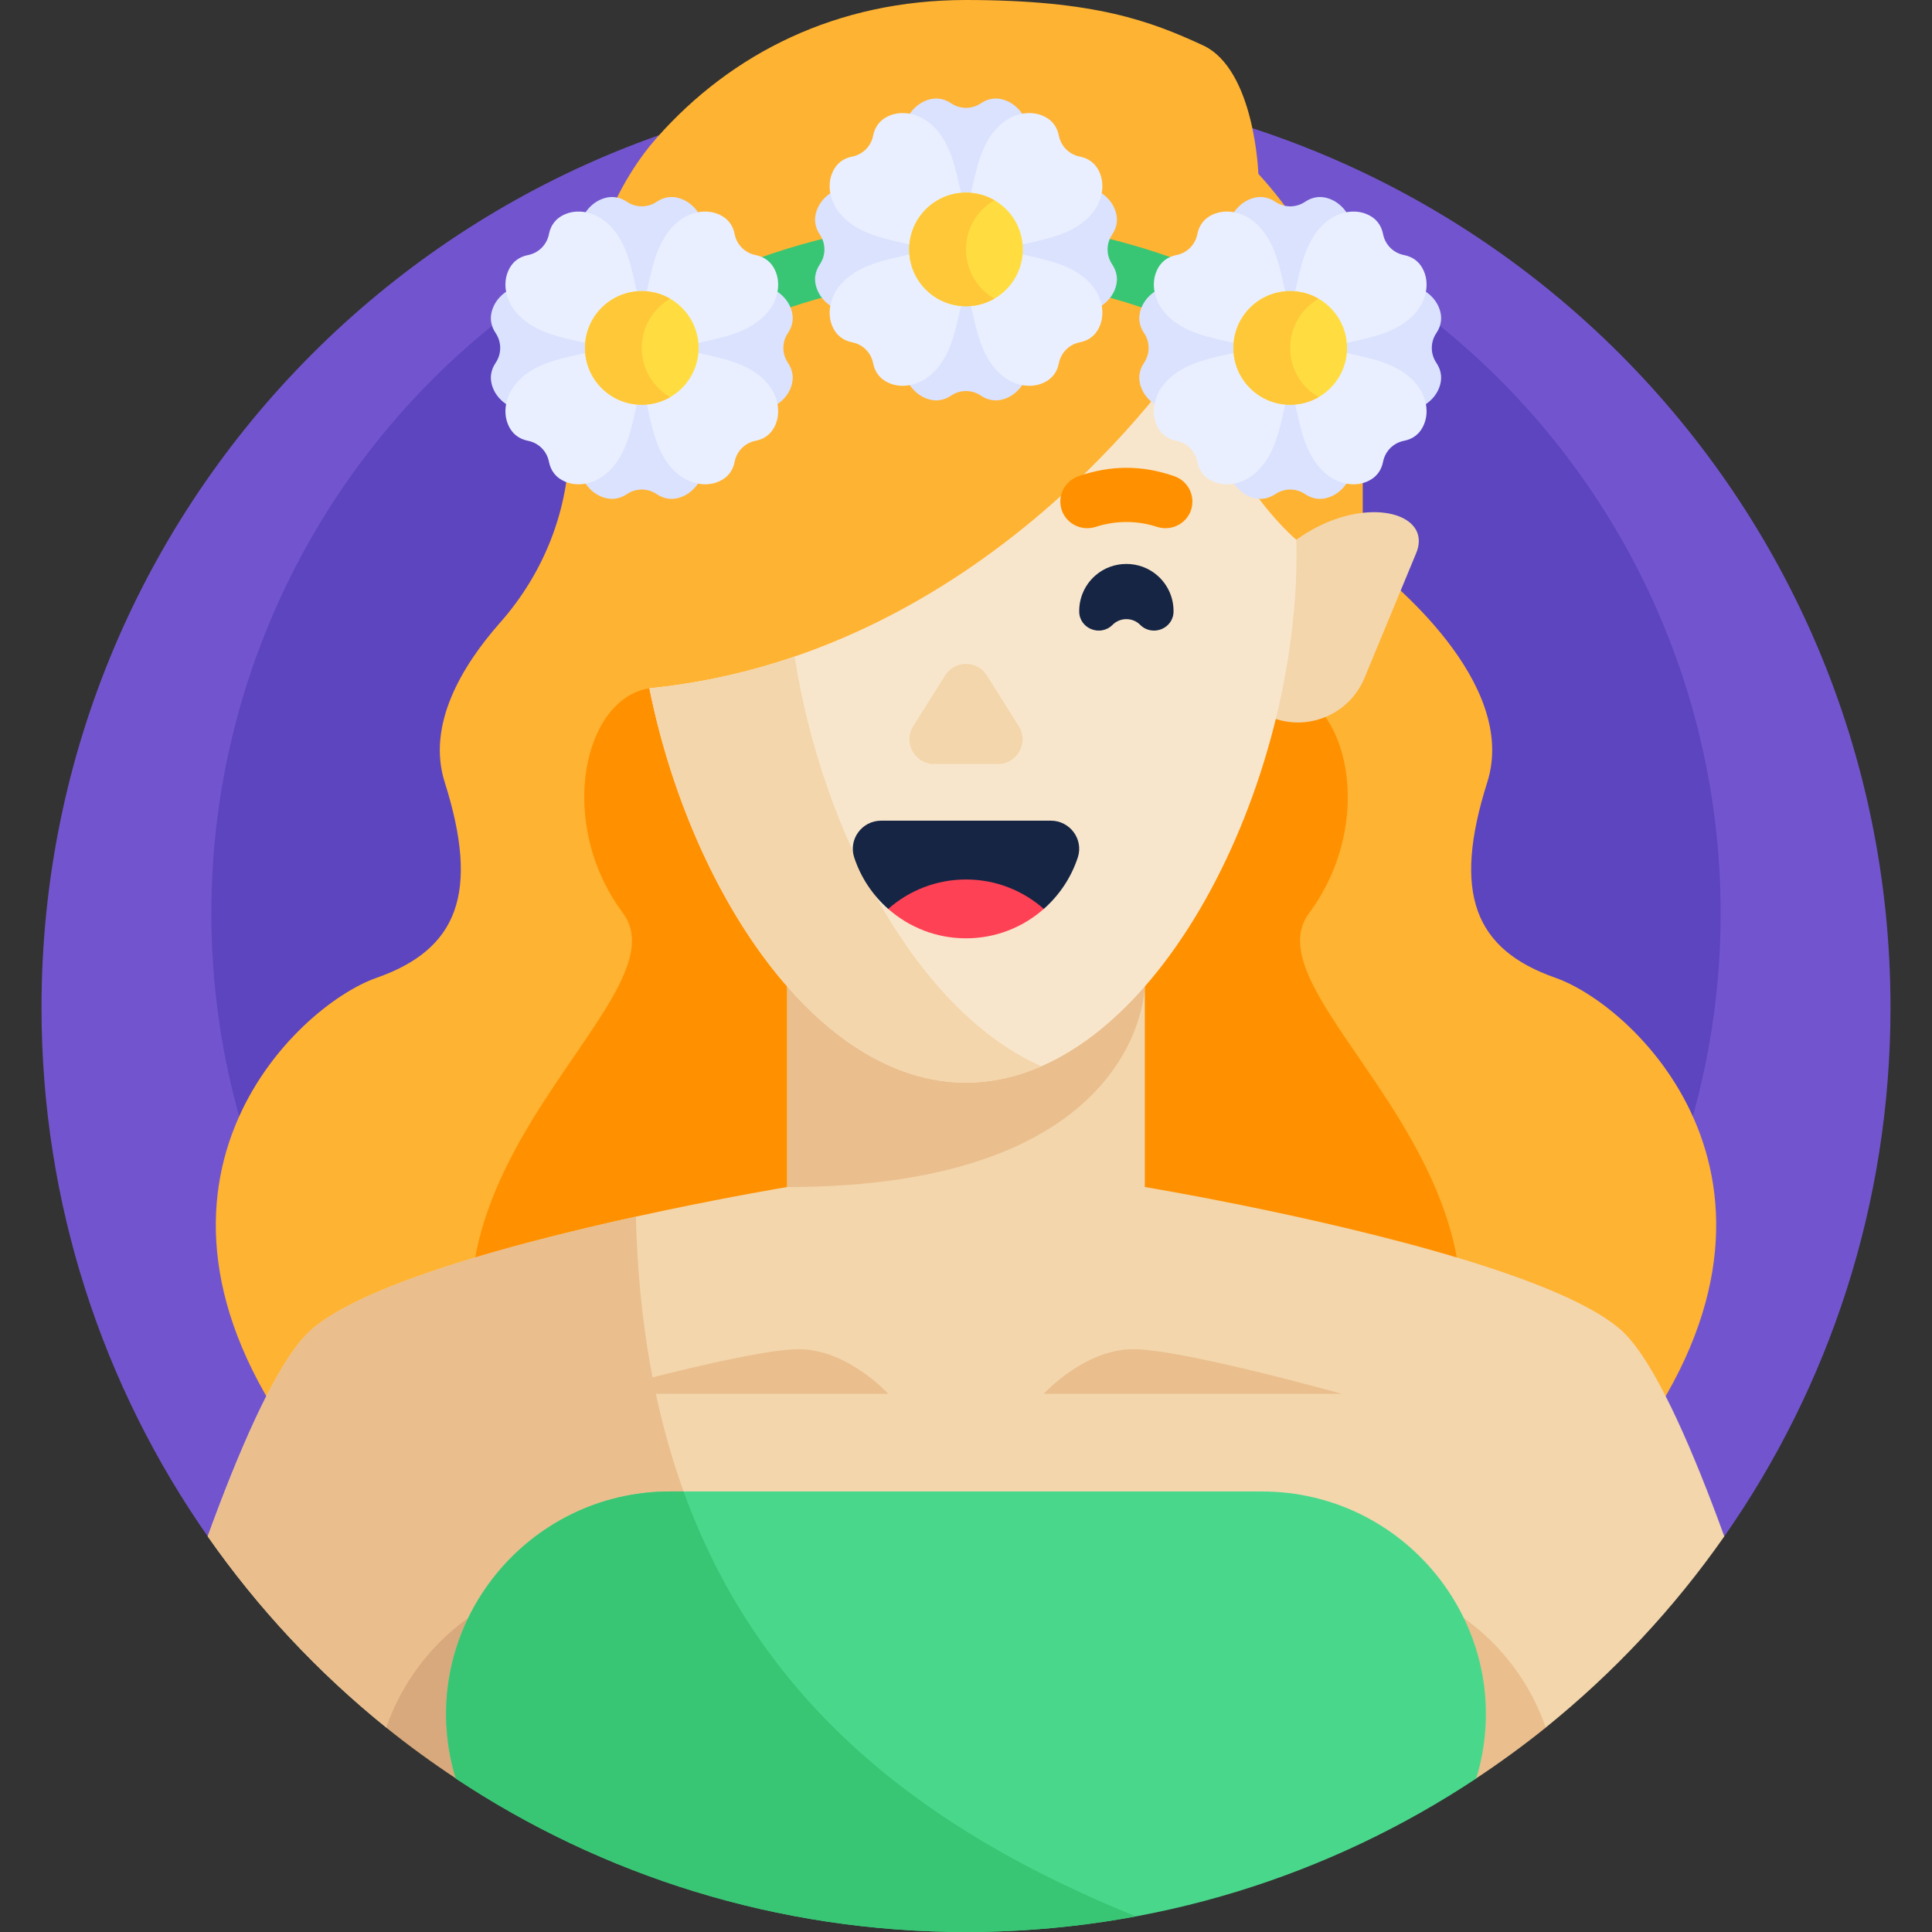<svg id="Capa_1" enable-background="new 0 0 512 512" height="512" viewBox="0 0 512 512" width="512" xmlns="http://www.w3.org/2000/svg"><rect x="0" y="0" width="512" height="512" fill="#333333" stroke="none"/><g><g><path d="m456.951 407.166c27.755-39.718 44.049-88.036 44.049-140.166 0-135.31-109.69-245-245-245s-245 109.69-245 245c0 52.13 16.294 100.448 44.049 140.166z" fill="#7255ce"/></g><g><circle cx="256" cy="242" fill="#5c45bf" r="200"/></g><g><path d="m412.228 259.136c-21.522-7.533-27.392-22.468-18.088-51.816 8.405-26.513-26.225-54.168-32.997-59.266v-30.911c0-27.404-10.487-52.356-27.663-71.07 0 0-.921-27.711-14.708-34.073-13.787-6.362-28.523-12-62.772-12s-62.086 14.101-81.87 36.423-23.273 57.711-23.273 80.72v.121c0 17.61-6.634 34.491-18.288 47.694-10.147 11.495-19.542 27.117-14.709 42.362 9.304 29.349 3.435 44.283-18.088 51.816-21.522 7.533-72.394 55.796-18.914 126.233h350.283c53.48-70.437 2.609-118.7-18.913-126.233z" fill="#ffb332"/></g><g><path d="m346.915 242c17.872-24.064 10.383-56.958-7.009-59.596h-167.812c-17.392 2.639-24.881 35.532-7.009 59.596s-72 73.227-28.085 143.369h238c43.915-70.142-45.957-119.305-28.085-143.369z" fill="#ff9100"/></g><g><path d="m102.383 457.831h307.235c18.06-14.558 34.021-31.615 47.333-50.665-.001-.009-.001-.017-.002-.026-8.256-22.709-16.99-42.685-24.722-51.911-.904-1.078-1.795-2.019-2.668-2.79-6.623-5.848-19.39-11.382-34.352-16.323-37.929-12.525-89.967-21.232-91.82-21.54h-94.772c-1.853.307-53.892 9.014-91.82 21.54-14.961 4.941-27.729 10.475-34.352 16.323-.874.772-1.765 1.712-2.668 2.79-7.732 9.226-16.467 29.203-24.722 51.911-.001.009-.001.018-.002.026 13.31 19.049 29.272 36.106 47.332 50.665z" fill="#f3d6ac"/></g><g><path d="m102.383 457.831h118.606c-17.282-17.151-30.825-37.677-39.83-62.575-7.588-20.984-11.96-45.066-12.65-72.831v-.001c-16.433 3.612-35.381 8.297-51.715 13.691-14.961 4.941-27.729 10.475-34.352 16.323-.874.772-1.765 1.712-2.668 2.79-7.732 9.226-16.467 29.203-24.722 51.911-.001.009-.001.018-.002.026 13.311 19.05 29.273 36.107 47.333 50.666z" fill="#eabe8d"/></g><g><path d="m276.616 369.362s10.767-11.809 23.703-11.809 55.191 11.809 55.191 11.809z" fill="#eabe8d"/></g><g><path d="m235.384 369.362s-10.767-11.809-23.703-11.809-55.191 11.809-55.191 11.809z" fill="#eabe8d"/></g><g><path d="m391.147 471.33c6.374-4.223 12.555-8.713 18.491-13.499-4.027-11.7-11.689-21.884-21.736-29.06v42.559z" fill="#eabe8d"/></g><g><path d="m124.098 471.33v-42.559c-10.047 7.176-17.708 17.36-21.736 29.06 5.936 4.786 12.117 9.277 18.491 13.499z" fill="#d8a97c"/></g><g><path d="m177.575 395.255c-37.77 0-66.143 34.911-57.928 71.776.604 2.713 1.146 4.246 1.165 4.298v.009c38.748 25.688 85.216 40.662 135.188 40.662 49.971 0 96.439-14.974 135.187-40.661l.001-.009c.019-.052.56-1.586 1.165-4.298 8.215-36.866-20.158-71.776-57.928-71.776h-156.85z" fill="#49d88b"/></g><g><path d="m208.614 221.239v93.336s19.021 20.093 47.17 20.093c.073 0 .143-.005.216-.005 28.031-.103 47.386-20.088 47.386-20.088v-93.336z" fill="#f3d6ac"/></g><g><path d="m208.614 220.734v93.841c94.723 0 94.772-53.4 94.772-53.4v-40.44h-94.772z" fill="#eabe8d"/></g><g><path d="m301.031 507.862c-56.84-22.966-99.707-56.85-119.872-112.606h-3.584c-37.77 0-66.143 34.911-57.928 71.776.604 2.713 1.146 4.246 1.165 4.298v.009c38.748 25.687 85.216 40.661 135.188 40.661 15.384 0 30.434-1.424 45.031-4.138z" fill="#38c674"/></g><g><path d="m326.307 165.046c-4.281 9.642.591 20.92 10.338 24.957 9.746 4.037 20.92-.591 24.957-10.338 4.037-9.746 7.339-17.717 13.702-33.079 6.363-15.361-32.54-18.606-48.997 18.46z" fill="#f3d6ac"/></g><g><path d="m316 91.851c6.171 33.533 27.477 51.149 27.549 51.209.029 1.226.048 2.456.048 3.695 0 64.505-39.219 140.155-87.597 140.155-39.611 0-73.076-50.717-83.906-104.506 92.184-9.194 143.906-90.553 143.906-90.553z" fill="#f8e6cc"/></g><g><path d="m210.585 173.978c-11.908 4.071-24.746 7.055-38.491 8.425 10.83 53.79 44.295 104.507 83.906 104.507 6.881 0 13.576-1.535 20-4.346-32.483-14.215-58.014-61.17-65.415-108.586z" fill="#f3d6ac"/></g><g><g><path d="m269.987 192.447-8.436-13.441c-2.569-4.093-8.533-4.093-11.102 0l-8.436 13.441c-2.739 4.365.398 10.038 5.551 10.038h16.871c5.154-.001 8.291-5.674 5.552-10.038z" fill="#f3d6ac"/></g></g><g><g><path d="m276.616 240.87h-41.233c-4.111-3.622-7.258-8.309-9.01-13.631-1.584-4.811 2.069-9.754 7.134-9.754h44.985c5.065 0 8.718 4.943 7.134 9.754-1.752 5.322-4.899 10.009-9.01 13.631z" fill="#162544"/></g><g><path d="m235.384 240.87c5.493 4.849 12.714 7.798 20.616 7.798s15.124-2.948 20.616-7.798c-5.5-4.849-12.714-7.798-20.616-7.798s-15.116 2.949-20.616 7.798z" fill="#ff4155"/></g></g><g><path d="m310.999 162.085c.043-3.495-1.371-7.004-4.242-9.539-4.675-4.128-11.84-4.128-16.515 0-2.871 2.535-4.284 6.044-4.242 9.539.055 4.538 5.629 6.716 8.838 3.507 2.022-2.022 5.3-2.022 7.322 0 3.21 3.21 8.784 1.032 8.839-3.507z" fill="#162544"/></g><g><path d="m316 132.917v-.005c0-3.045-1.951-5.736-4.829-6.731-8.513-2.944-16.772-2.959-25.337.003-2.88.996-4.834 3.685-4.834 6.733 0 4.883 4.783 8.211 9.427 6.701 5.247-1.706 10.9-1.706 16.147 0 4.643 1.51 9.426-1.818 9.426-6.701z" fill="#ff9100"/></g><g><path d="m337.526 98.287c-.335-.24-34.93-24.684-81.526-24.684-46.815 0-81.185 24.437-81.526 24.684l-8.784-12.159c1.556-1.124 38.695-27.524 90.31-27.524 51.614 0 88.754 26.4 90.31 27.524z" fill="#38c674"/></g><g><g><path d="m271.562 88.191c-1.192-3.076-2.961-5.89-4.719-8.682-1.494-2.374-3.025-4.748-4.561-7.122 2.374 1.536 4.748 3.066 7.122 4.561 2.792 1.758 5.606 3.526 8.682 4.719s6.468 1.786 9.697 1.11 6.259-2.758 7.557-5.791c1.158-2.707.687-5.018-.621-6.965-1.592-2.369-1.592-5.461 0-7.831 1.309-1.947 1.78-4.258.621-6.965-1.298-3.033-4.328-5.115-7.557-5.791s-6.621-.083-9.697 1.11c-3.076 1.192-5.89 2.961-8.682 4.719-2.374 1.494-4.748 3.025-7.122 4.561 1.536-2.374 3.066-4.748 4.561-7.122 1.758-2.792 3.526-5.606 4.719-8.682s1.785-6.468 1.11-9.697c-.676-3.229-2.758-6.259-5.791-7.557-2.707-1.158-5.018-.687-6.965.621-2.369 1.592-5.462 1.592-7.831 0-1.947-1.308-4.258-1.78-6.965-.621-3.033 1.298-5.115 4.328-5.791 7.557s-.083 6.621 1.11 9.697c1.192 3.076 2.961 5.89 4.719 8.682 1.494 2.374 3.025 4.748 4.561 7.122-2.374-1.536-4.748-3.066-7.122-4.561-2.792-1.758-5.606-3.526-8.682-4.719-3.076-1.192-6.468-1.785-9.697-1.11-3.229.676-6.259 2.758-7.557 5.791-1.159 2.707-.687 5.018.621 6.965 1.592 2.369 1.592 5.462 0 7.831-1.309 1.947-1.78 4.258-.621 6.965 1.298 3.033 4.328 5.115 7.557 5.791s6.621.083 9.697-1.11c3.076-1.192 5.89-2.961 8.682-4.719 2.374-1.494 4.748-3.025 7.122-4.561-1.536 2.374-3.066 4.748-4.561 7.122-1.758 2.792-3.526 5.606-4.719 8.682-1.192 3.076-1.785 6.468-1.11 9.697.676 3.229 2.758 6.259 5.791 7.557 2.707 1.158 5.018.687 6.965-.621 2.369-1.592 5.461-1.592 7.831 0 1.947 1.309 4.258 1.78 6.965.621 3.033-1.298 5.115-4.328 5.791-7.557.675-3.229.082-6.621-1.11-9.697z" fill="#dae2fe"/></g><g><path d="m282.622 70.718c-3.018-1.332-6.259-2.071-9.476-2.803-2.735-.622-5.496-1.219-8.261-1.811 2.765-.593 5.525-1.189 8.261-1.811 3.217-.732 6.458-1.471 9.476-2.803s5.836-3.311 7.642-6.072 2.476-6.376 1.249-9.439c-1.095-2.733-3.062-4.034-5.364-4.486-2.801-.549-4.988-2.736-5.537-5.537-.451-2.302-1.752-4.269-4.485-5.364-3.063-1.227-6.677-.557-9.439 1.249-2.761 1.805-4.74 4.623-6.072 7.642s-2.071 6.259-2.803 9.476c-.622 2.735-1.218 5.496-1.811 8.261-.593-2.765-1.189-5.525-1.811-8.261-.732-3.217-1.471-6.458-2.803-9.476s-3.311-5.836-6.072-7.642-6.376-2.476-9.439-1.249c-2.733 1.095-4.034 3.062-4.485 5.364-.549 2.801-2.736 4.988-5.537 5.537-2.302.452-4.269 1.752-5.364 4.486-1.227 3.063-.557 6.677 1.249 9.439 1.805 2.761 4.623 4.74 7.642 6.072 3.018 1.332 6.259 2.071 9.476 2.803 2.735.622 5.496 1.218 8.261 1.811-2.765.593-5.525 1.189-8.261 1.811-3.217.732-6.458 1.471-9.476 2.803s-5.836 3.311-7.642 6.072-2.476 6.376-1.249 9.439c1.095 2.733 3.062 4.034 5.364 4.486 2.801.549 4.988 2.736 5.537 5.537.451 2.302 1.752 4.269 4.485 5.364 3.063 1.227 6.677.557 9.439-1.249 2.761-1.805 4.74-4.623 6.072-7.641s2.071-6.259 2.803-9.476c.622-2.735 1.218-5.496 1.811-8.261.593 2.765 1.189 5.526 1.811 8.261.732 3.217 1.471 6.458 2.803 9.476s3.311 5.836 6.072 7.641c2.761 1.806 6.376 2.476 9.439 1.249 2.733-1.095 4.034-3.062 4.485-5.364.549-2.801 2.736-4.988 5.537-5.537 2.302-.451 4.269-1.752 5.364-4.486 1.227-3.063.557-6.677-1.249-9.439-1.806-2.761-4.624-4.74-7.642-6.072z" fill="#e9efff"/></g><g><circle cx="256" cy="66.104" fill="#ffdd40" r="15.057"/></g><g><path d="m256 66.104c0-5.572 3.029-10.434 7.529-13.038-2.215-1.282-4.785-2.019-7.529-2.019-8.316 0-15.057 6.741-15.057 15.057s6.741 15.057 15.057 15.057c2.744 0 5.313-.737 7.529-2.019-4.5-2.604-7.529-7.466-7.529-13.038z" fill="#ffc839"/></g></g><g><g><path d="m185.644 114.294c-1.192-3.076-2.961-5.89-4.719-8.682-1.494-2.374-3.025-4.748-4.561-7.122 2.374 1.536 4.748 3.066 7.122 4.561 2.792 1.758 5.606 3.526 8.682 4.719s6.468 1.786 9.697 1.11 6.259-2.758 7.557-5.791c1.158-2.707.687-5.018-.621-6.965-1.592-2.369-1.592-5.461 0-7.831 1.309-1.947 1.78-4.258.621-6.965-1.298-3.033-4.328-5.115-7.557-5.791s-6.621-.083-9.697 1.11c-3.076 1.192-5.89 2.961-8.682 4.719-2.374 1.494-4.748 3.025-7.122 4.561 1.536-2.374 3.066-4.748 4.561-7.122 1.758-2.792 3.526-5.606 4.719-8.682 1.192-3.076 1.785-6.468 1.11-9.697-.676-3.229-2.758-6.259-5.791-7.557-2.707-1.158-5.018-.687-6.965.621-2.369 1.592-5.462 1.592-7.831 0-1.947-1.308-4.258-1.78-6.965-.621-3.033 1.298-5.115 4.328-5.791 7.557s-.083 6.621 1.11 9.697c1.192 3.076 2.961 5.89 4.719 8.682 1.494 2.374 3.025 4.748 4.561 7.122-2.374-1.536-4.748-3.066-7.122-4.561-2.792-1.758-5.606-3.526-8.682-4.719-3.076-1.192-6.468-1.785-9.697-1.11-3.229.676-6.259 2.758-7.557 5.791-1.159 2.707-.687 5.018.621 6.965 1.592 2.369 1.592 5.462 0 7.831-1.309 1.947-1.78 4.258-.621 6.965 1.298 3.033 4.328 5.115 7.557 5.791s6.621.083 9.697-1.11c3.076-1.192 5.89-2.961 8.682-4.719 2.374-1.494 4.748-3.025 7.122-4.561-1.536 2.374-3.066 4.748-4.561 7.122-1.758 2.792-3.526 5.606-4.719 8.682-1.192 3.076-1.785 6.468-1.11 9.697.676 3.229 2.758 6.259 5.791 7.557 2.707 1.158 5.018.687 6.965-.621 2.369-1.592 5.461-1.592 7.831 0 1.947 1.309 4.258 1.78 6.965.621 3.033-1.298 5.115-4.328 5.791-7.557.675-3.229.082-6.62-1.11-9.697z" fill="#dae2fe"/></g><g><path d="m196.704 96.821c-3.018-1.332-6.259-2.071-9.476-2.803-2.735-.622-5.496-1.219-8.261-1.811 2.765-.593 5.525-1.189 8.261-1.811 3.217-.732 6.458-1.471 9.476-2.803s5.836-3.311 7.642-6.072 2.476-6.376 1.249-9.439c-1.095-2.733-3.062-4.034-5.364-4.486-2.801-.549-4.988-2.736-5.537-5.537-.451-2.302-1.752-4.269-4.485-5.364-3.063-1.227-6.677-.557-9.439 1.249-2.761 1.805-4.74 4.623-6.072 7.642-1.332 3.018-2.071 6.259-2.803 9.476-.622 2.735-1.218 5.496-1.811 8.261-.593-2.765-1.189-5.525-1.811-8.261-.732-3.217-1.471-6.458-2.803-9.476s-3.311-5.836-6.072-7.642-6.376-2.476-9.439-1.249c-2.733 1.095-4.034 3.062-4.485 5.364-.549 2.801-2.736 4.988-5.537 5.537-2.302.452-4.269 1.752-5.364 4.486-1.227 3.063-.557 6.677 1.249 9.439 1.805 2.761 4.623 4.74 7.642 6.072 3.018 1.332 6.259 2.071 9.476 2.803 2.735.622 5.496 1.218 8.261 1.811-2.765.593-5.525 1.189-8.261 1.811-3.217.732-6.458 1.471-9.476 2.803s-5.836 3.311-7.642 6.072-2.476 6.376-1.249 9.439c1.095 2.733 3.062 4.034 5.364 4.486 2.801.549 4.988 2.736 5.537 5.537.451 2.302 1.752 4.269 4.485 5.364 3.063 1.227 6.677.557 9.439-1.249 2.761-1.805 4.74-4.623 6.072-7.641s2.071-6.259 2.803-9.476c.622-2.735 1.218-5.496 1.811-8.261.593 2.765 1.189 5.526 1.811 8.261.732 3.217 1.471 6.458 2.803 9.476s3.311 5.836 6.072 7.641c2.761 1.806 6.376 2.476 9.439 1.249 2.733-1.095 4.034-3.062 4.485-5.364.549-2.801 2.736-4.988 5.537-5.537 2.302-.451 4.269-1.752 5.364-4.486 1.227-3.063.557-6.677-1.249-9.439-1.806-2.761-4.624-4.74-7.642-6.072z" fill="#e9efff"/></g><g><circle cx="170.082" cy="92.207" fill="#ffdd40" r="15.057"/></g><g><path d="m170.082 92.207c0-5.572 3.029-10.434 7.529-13.038-2.215-1.282-4.785-2.019-7.529-2.019-8.316 0-15.057 6.741-15.057 15.057s6.741 15.057 15.057 15.057c2.744 0 5.313-.737 7.529-2.019-4.5-2.604-7.529-7.465-7.529-13.038z" fill="#ffc839"/></g></g><g><g><path d="m357.48 114.294c-1.192-3.076-2.961-5.89-4.719-8.682-1.494-2.374-3.025-4.748-4.561-7.122 2.374 1.536 4.748 3.066 7.122 4.561 2.792 1.758 5.606 3.526 8.682 4.719s6.468 1.786 9.697 1.11 6.259-2.758 7.557-5.791c1.158-2.707.687-5.018-.621-6.965-1.592-2.369-1.592-5.461 0-7.831 1.309-1.947 1.78-4.258.621-6.965-1.298-3.033-4.328-5.115-7.557-5.791s-6.621-.083-9.697 1.11c-3.076 1.192-5.89 2.961-8.682 4.719-2.374 1.494-4.748 3.025-7.122 4.561 1.536-2.374 3.066-4.748 4.561-7.122 1.758-2.792 3.526-5.606 4.719-8.682 1.192-3.076 1.785-6.468 1.11-9.697-.676-3.229-2.758-6.259-5.791-7.557-2.707-1.158-5.018-.687-6.965.621-2.369 1.592-5.462 1.592-7.831 0-1.947-1.308-4.258-1.78-6.965-.621-3.033 1.298-5.115 4.328-5.791 7.557s-.083 6.621 1.11 9.697c1.192 3.076 2.961 5.89 4.719 8.682 1.494 2.374 3.025 4.748 4.561 7.122-2.374-1.536-4.748-3.066-7.122-4.561-2.792-1.758-5.606-3.526-8.682-4.719-3.076-1.192-6.468-1.785-9.697-1.11-3.229.676-6.259 2.758-7.557 5.791-1.158 2.707-.687 5.018.621 6.965 1.592 2.369 1.592 5.462 0 7.831-1.309 1.947-1.78 4.258-.621 6.965 1.298 3.033 4.328 5.115 7.557 5.791s6.621.083 9.697-1.11c3.076-1.192 5.89-2.961 8.682-4.719 2.374-1.494 4.748-3.025 7.122-4.561-1.536 2.374-3.066 4.748-4.561 7.122-1.758 2.792-3.526 5.606-4.719 8.682-1.192 3.076-1.785 6.468-1.11 9.697.676 3.229 2.758 6.259 5.791 7.557 2.707 1.158 5.018.687 6.965-.621 2.369-1.592 5.461-1.592 7.831 0 1.947 1.309 4.258 1.78 6.965.621 3.033-1.298 5.115-4.328 5.791-7.557.675-3.229.082-6.62-1.11-9.697z" fill="#dae2fe"/></g><g><path d="m368.54 96.821c-3.018-1.332-6.259-2.071-9.476-2.803-2.735-.622-5.496-1.219-8.261-1.811 2.765-.593 5.525-1.189 8.261-1.811 3.217-.732 6.458-1.471 9.476-2.803s5.836-3.311 7.642-6.072 2.476-6.376 1.249-9.439c-1.095-2.733-3.062-4.034-5.364-4.486-2.801-.549-4.988-2.736-5.537-5.537-.451-2.302-1.752-4.269-4.485-5.364-3.063-1.227-6.677-.557-9.439 1.249-2.761 1.805-4.74 4.623-6.072 7.642-1.332 3.018-2.071 6.259-2.803 9.476-.622 2.735-1.218 5.496-1.811 8.261-.593-2.765-1.189-5.525-1.811-8.261-.732-3.217-1.471-6.458-2.803-9.476s-3.311-5.836-6.072-7.642-6.376-2.476-9.439-1.249c-2.733 1.095-4.034 3.062-4.485 5.364-.549 2.801-2.736 4.988-5.537 5.537-2.302.452-4.269 1.752-5.364 4.486-1.227 3.063-.557 6.677 1.249 9.439 1.805 2.761 4.623 4.74 7.642 6.072 3.018 1.332 6.259 2.071 9.476 2.803 2.735.622 5.496 1.218 8.261 1.811-2.765.593-5.525 1.189-8.261 1.811-3.217.732-6.457 1.471-9.476 2.803-3.018 1.332-5.836 3.311-7.642 6.072s-2.476 6.376-1.249 9.439c1.095 2.733 3.062 4.034 5.364 4.486 2.801.549 4.988 2.736 5.537 5.537.451 2.302 1.752 4.269 4.485 5.364 3.063 1.227 6.677.557 9.439-1.249 2.761-1.805 4.74-4.623 6.072-7.641s2.071-6.259 2.803-9.476c.622-2.735 1.218-5.496 1.811-8.261.593 2.765 1.189 5.526 1.811 8.261.732 3.217 1.471 6.458 2.803 9.476s3.311 5.836 6.072 7.641c2.761 1.806 6.376 2.476 9.439 1.249 2.733-1.095 4.034-3.062 4.485-5.364.549-2.801 2.736-4.988 5.537-5.537 2.302-.451 4.269-1.752 5.364-4.486 1.227-3.063.557-6.677-1.249-9.439-1.806-2.761-4.624-4.74-7.642-6.072z" fill="#e9efff"/></g><g><circle cx="341.918" cy="92.207" fill="#ffdd40" r="15.057"/></g><g><path d="m341.918 92.207c0-5.572 3.029-10.434 7.529-13.038-2.215-1.282-4.785-2.019-7.529-2.019-8.316 0-15.057 6.741-15.057 15.057s6.741 15.057 15.057 15.057c2.744 0 5.313-.737 7.529-2.019-4.499-2.604-7.529-7.465-7.529-13.038z" fill="#ffc839"/></g></g></g></svg>